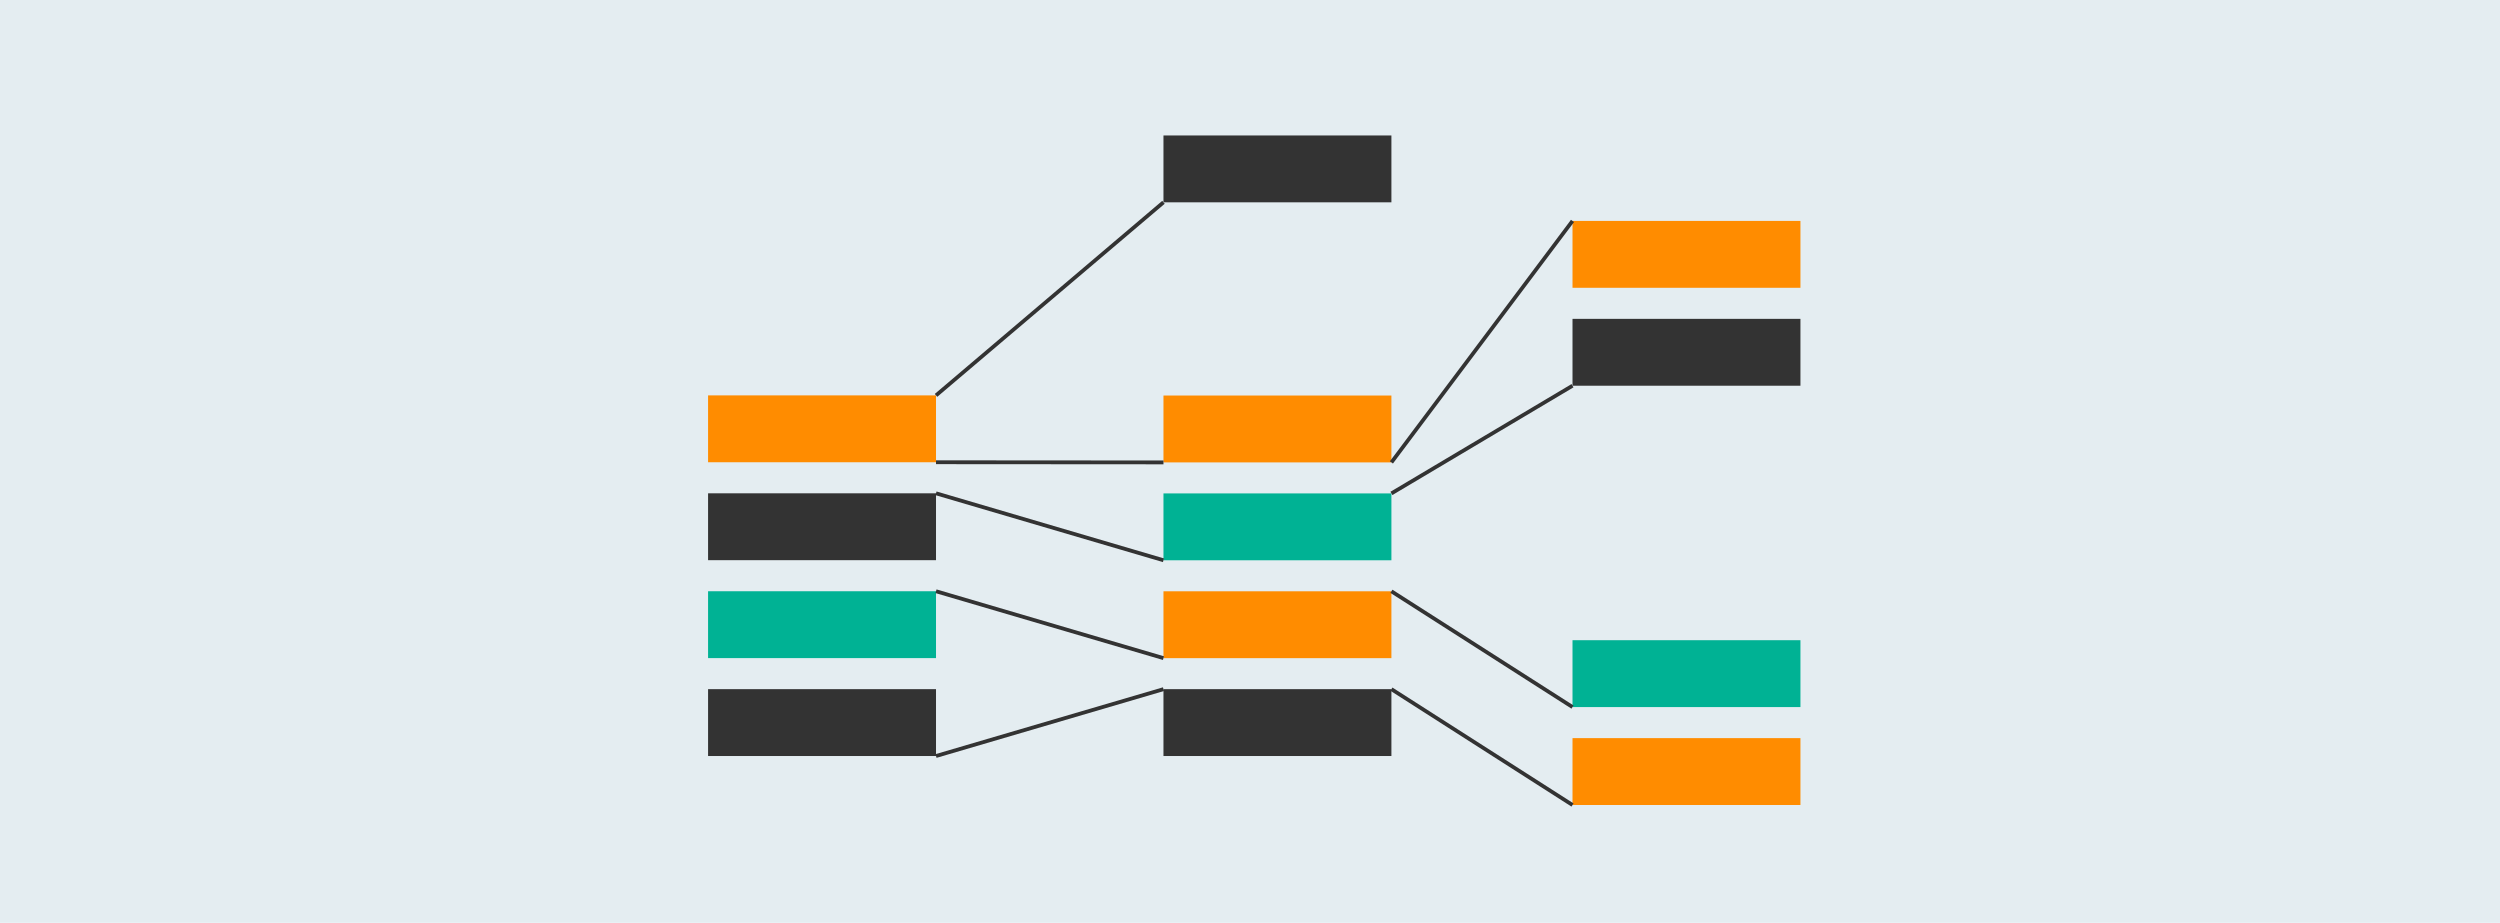 <svg xmlns="http://www.w3.org/2000/svg" viewBox="0 0 298 110"><title>2 - hierarchy-data</title><g id="background_blue" data-name="background blue"><rect width="298" height="110" fill="#e4edf1"/></g><g id="Shapes"><g><rect width="27.17" height="7.97" x="84.402" y="47.13" fill="#ff8c00"/><rect width="27.17" height="7.97" x="84.402" y="58.803" fill="#333"/><rect width="27.17" height="7.97" x="84.402" y="70.476" fill="#00b294"/><rect width="27.17" height="7.97" x="84.402" y="82.147" fill="#333"/><rect width="27.17" height="7.97" x="187.443" y="26.334" fill="#ff8c00"/><rect width="27.17" height="7.971" x="187.443" y="38.007" fill="#333"/><rect width="27.17" height="7.971" x="187.443" y="76.312" fill="#00b294"/><rect width="27.17" height="7.97" x="187.443" y="87.985" fill="#ff8c00"/><rect width="27.171" height="7.971" x="138.685" y="47.147" fill="#ff8c00"/><rect width="27.171" height="7.97" x="138.685" y="58.815" fill="#00b294"/><rect width="27.171" height="7.97" x="138.685" y="70.482" fill="#ff8c00"/><rect width="27.171" height="7.97" x="138.685" y="16.147" fill="#333"/><rect width="27.171" height="7.97" x="138.685" y="82.147" fill="#333"/><line x1="111.572" x2="138.685" y1="47.13" y2="24.116" fill="none" stroke="#333" stroke-miterlimit="10" stroke-width=".456"/><line x1="111.572" x2="138.685" y1="58.803" y2="66.784" fill="none" stroke="#333" stroke-miterlimit="10" stroke-width=".456"/><line x1="165.856" x2="187.443" y1="58.815" y2="45.977" fill="none" stroke="#333" stroke-miterlimit="10" stroke-width=".456"/><line x1="165.856" x2="187.443" y1="55.118" y2="26.334" fill="none" stroke="#333" stroke-miterlimit="10" stroke-width=".456"/><line x1="187.443" x2="165.856" y1="84.282" y2="70.482" fill="none" stroke="#333" stroke-miterlimit="10" stroke-width=".456"/><line x1="187.443" x2="165.856" y1="95.955" y2="82.147" fill="none" stroke="#333" stroke-miterlimit="10" stroke-width=".456"/><line x1="111.572" x2="138.685" y1="70.476" y2="78.45" fill="none" stroke="#333" stroke-miterlimit="10" stroke-width=".456"/><line x1="111.572" x2="138.685" y1="90.116" y2="82.147" fill="none" stroke="#333" stroke-miterlimit="10" stroke-width=".456"/><line x1="138.685" x2="111.572" y1="55.118" y2="55.099" fill="none" stroke="#333" stroke-miterlimit="10" stroke-width=".456"/></g></g></svg>